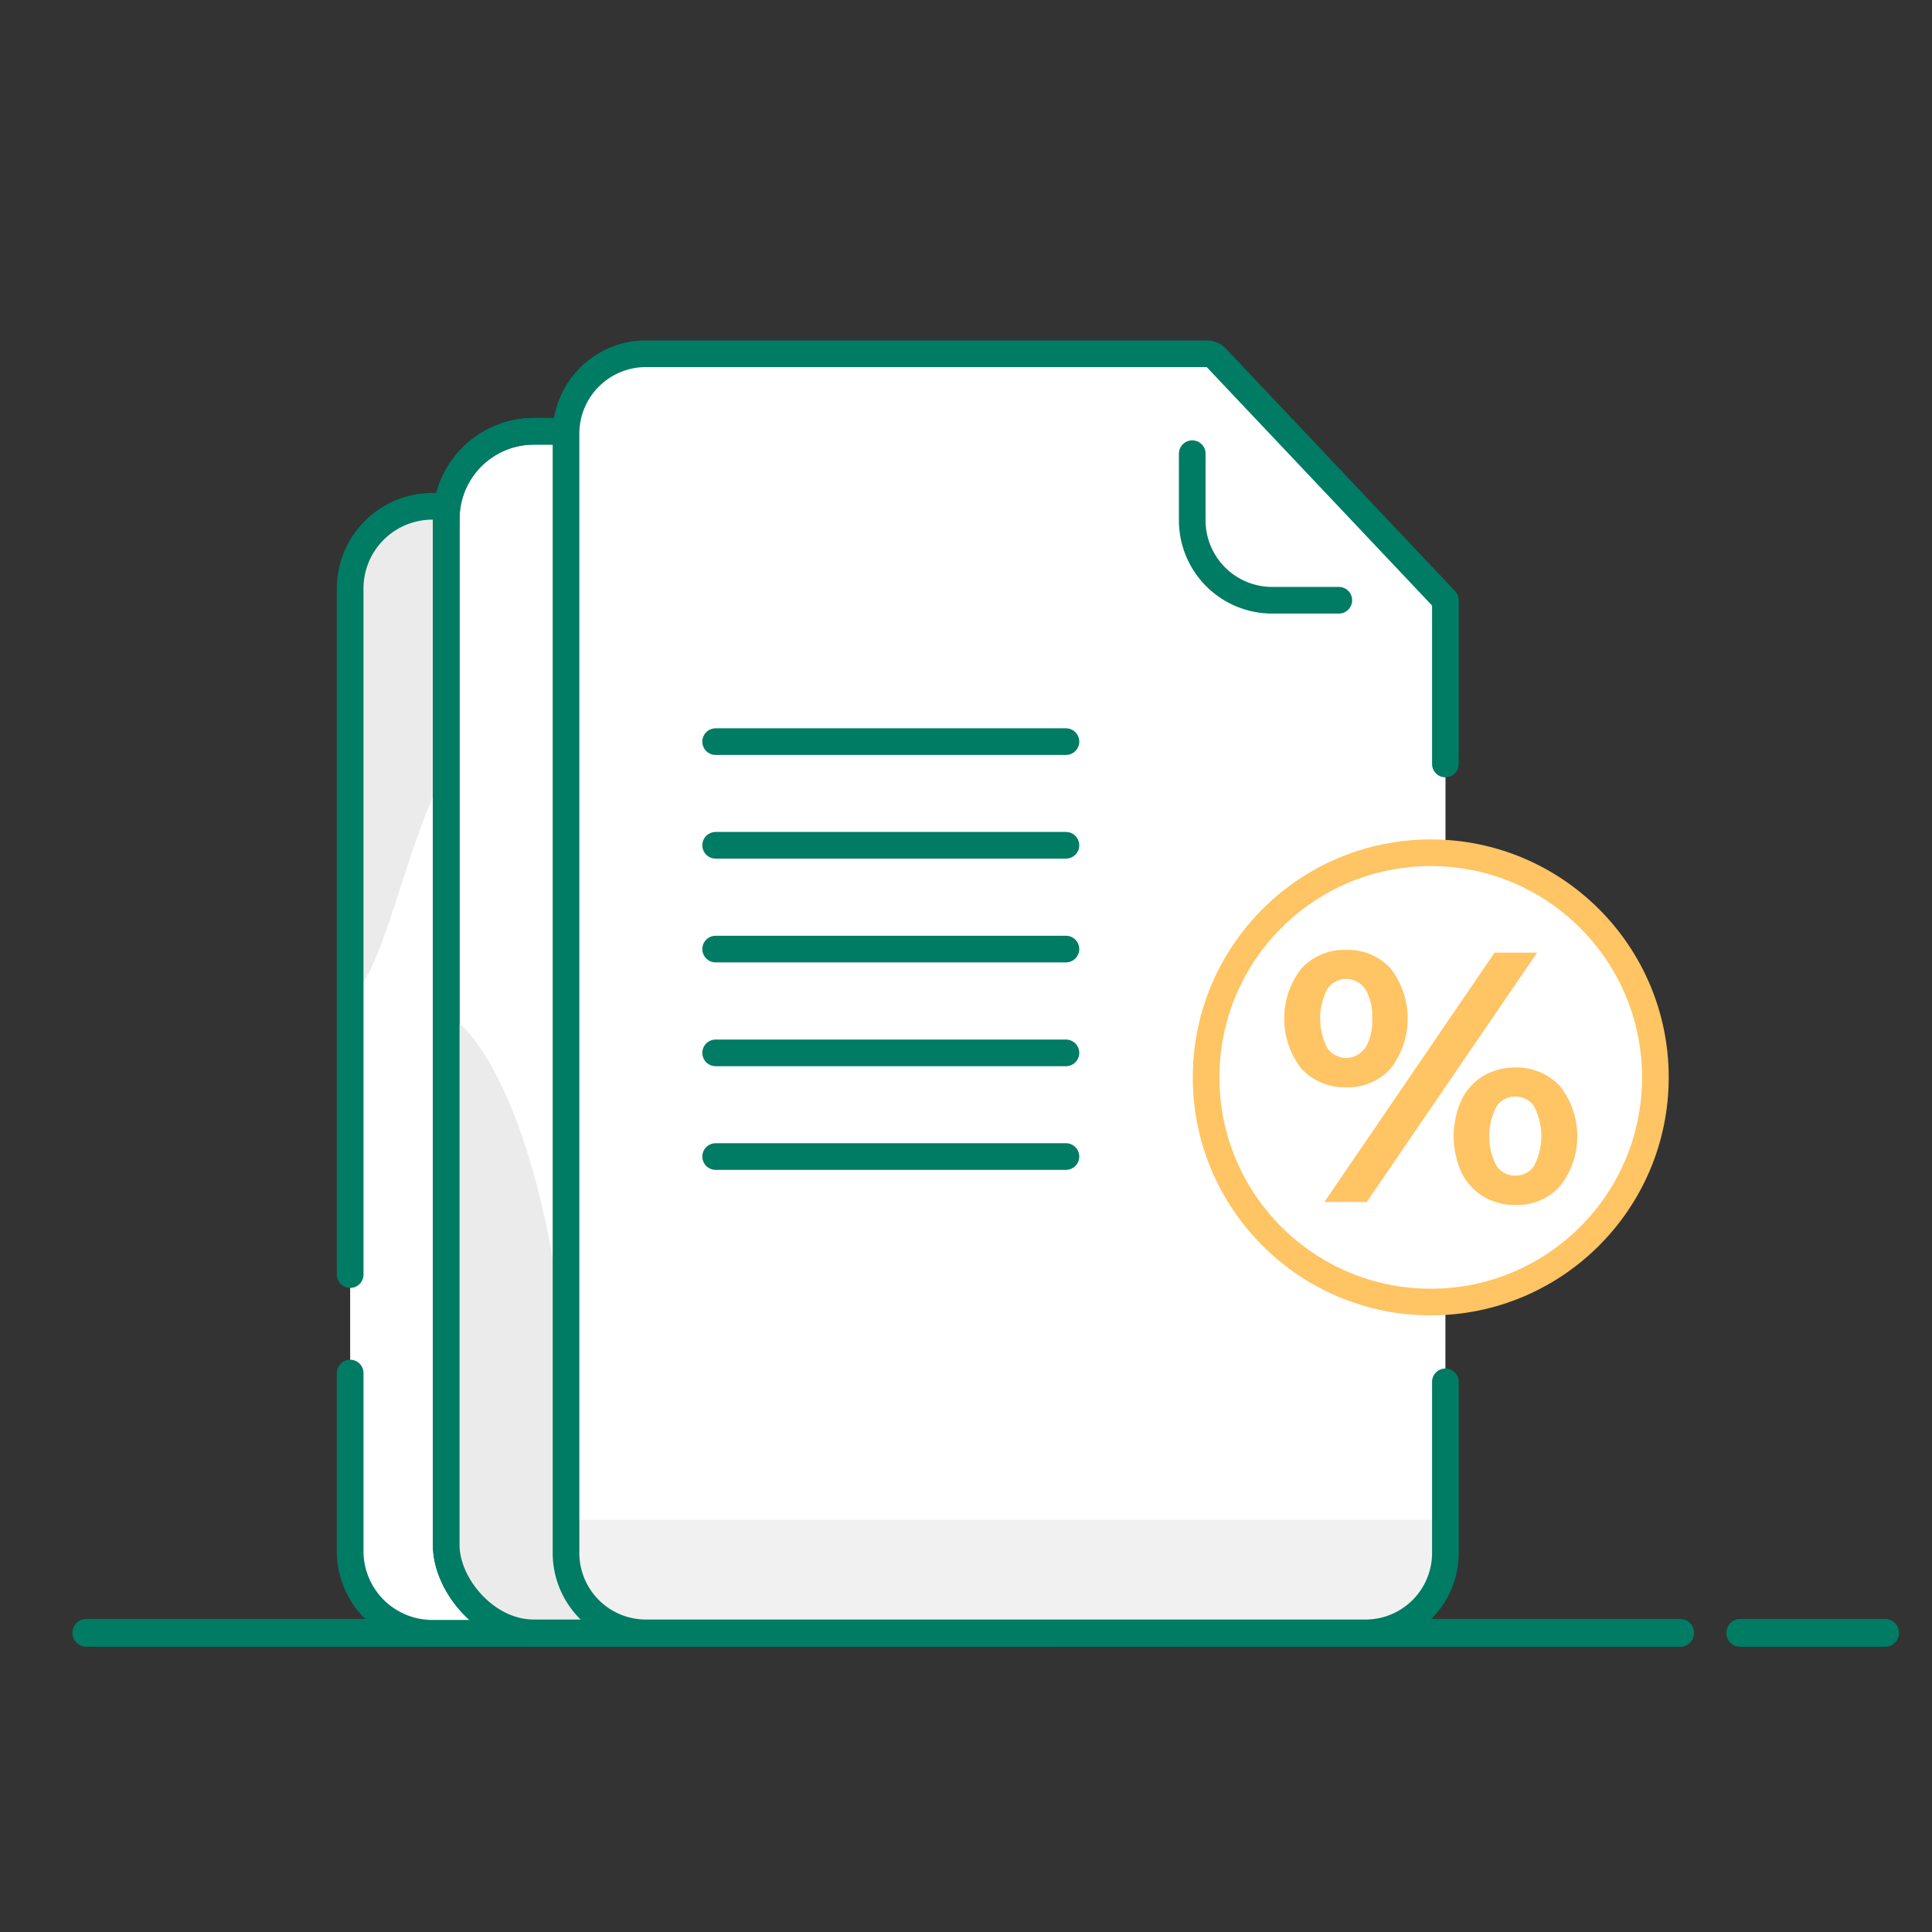 <svg xmlns="http://www.w3.org/2000/svg" viewBox="0 0 145 145"><rect x="0" y="0" width="145" height="145" fill="#333333" stroke="none"/><defs><style>.cls-1,.cls-4{fill:none;}.cls-1,.cls-4,.cls-5{stroke:#007b64;stroke-linecap:round;stroke-linejoin:round;}.cls-1{stroke-width:2.09px;}.cls-2,.cls-5,.cls-7{fill:#fff;}.cls-3{fill:#ebebeb;}.cls-4,.cls-5,.cls-7{stroke-width:2px;}.cls-6{fill:#f1f1f1;}.cls-7{stroke:#ffc463;stroke-miterlimit:10;}.cls-8{fill:#ffc463;}</style></defs><title>31 Налогообложение физических лиц и ответы на актуальные вопросы налогоплательщиков копия 5</title><g id="_46_Местные_налоги_сборы_" data-name="46 Местные налоги (сборы)"><line class="cls-1" x1="6.48" y1="122.55" x2="126.1" y2="122.55"/><line class="cls-1" x1="130.61" y1="122.55" x2="141.48" y2="122.55"/><rect class="cls-2" x="26.28" y="37.97" width="58.15" height="84.59" rx="6.17"/><path class="cls-3" d="M40.14,38.78s1,9.51-5,16.54c-4.67,5.49-5.86,18.25-9.39,20l.62-31.14.35-3,1.59-1.7,3.15-1.49L40.71,38Z"/><path class="cls-4" d="M26.28,95.66V44.13A6.17,6.17,0,0,1,32.45,38H78.27a6.16,6.16,0,0,1,6.17,6.16v72.26a6.16,6.16,0,0,1-6.17,6.16H32.45a6.17,6.17,0,0,1-6.17-6.16V103.05"/><rect class="cls-5" x="33.49" y="32.37" width="62" height="90.18" rx="6.58"/><path class="cls-3" d="M34.43,76.77s5.82,4.25,8,24.36,5.1,21.24,7.1,21.32l-10.89-.06-3.09-1.67-1.78-2.94-.31-41Z"/><rect class="cls-4" x="33.49" y="32.37" width="62" height="90.18" rx="6.58"/><path class="cls-2" d="M108.48,104.94v11.61a6,6,0,0,1-6,6h-54a6,6,0,0,1-6-6v-84a6,6,0,0,1,6-6H91l17.49,18.5"/><path class="cls-6" d="M42.42,114.05h66a0,0,0,0,1,0,0v1a7,7,0,0,1-7,7h-52a7,7,0,0,1-7-7v-1A0,0,0,0,1,42.42,114.05Z"/><path class="cls-4" d="M108.48,103.71v12.84a6,6,0,0,1-6,6h-54a6,6,0,0,1-6-6v-84a6,6,0,0,1,6-6H90.56a1,1,0,0,1,.73.31l17.19,18.19"/><polyline class="cls-4" points="108.48 45.31 108.48 54.26 108.48 57.34"/><path class="cls-4" d="M100.48,45.05h-5a6,6,0,0,1-6-6v-5"/><circle class="cls-7" cx="107.38" cy="80.86" r="16.86"/><path class="cls-8" d="M97.67,80.2a6.11,6.11,0,0,1,0-7.51,4.4,4.4,0,0,1,3.36-1.4,4.34,4.34,0,0,1,3.34,1.4,6.15,6.15,0,0,1,0,7.51A4.31,4.31,0,0,1,101,81.6,4.36,4.36,0,0,1,97.67,80.2Zm4.79-1.54a3.82,3.82,0,0,0,.52-2.21,3.87,3.87,0,0,0-.52-2.22,1.72,1.72,0,0,0-2.85,0,4.85,4.85,0,0,0,0,4.41,1.72,1.72,0,0,0,2.85,0Zm9.71-7.16h3.19L102.58,90.21H99.4Zm-.84,18.3A4.25,4.25,0,0,1,109.69,88a6.59,6.59,0,0,1,0-5.45,4.22,4.22,0,0,1,1.64-1.8,4.59,4.59,0,0,1,2.39-.63,4.38,4.38,0,0,1,3.36,1.4,6.07,6.07,0,0,1,0,7.51,4.36,4.36,0,0,1-3.36,1.41A4.59,4.59,0,0,1,111.33,89.8Zm3.82-2.33a4.85,4.85,0,0,0,0-4.41,1.62,1.62,0,0,0-1.43-.76,1.65,1.65,0,0,0-1.41.75,4.83,4.83,0,0,0,0,4.44,1.66,1.66,0,0,0,1.41.74A1.62,1.62,0,0,0,115.15,87.47Z"/><line class="cls-4" x1="53.71" y1="71.23" x2="80" y2="71.23"/><line class="cls-4" x1="53.71" y1="79.02" x2="80" y2="79.02"/><line class="cls-4" x1="53.71" y1="86.8" x2="80" y2="86.8"/><line class="cls-4" x1="53.71" y1="63.44" x2="80" y2="63.44"/><line class="cls-4" x1="53.71" y1="55.66" x2="80" y2="55.66"/></g></svg>